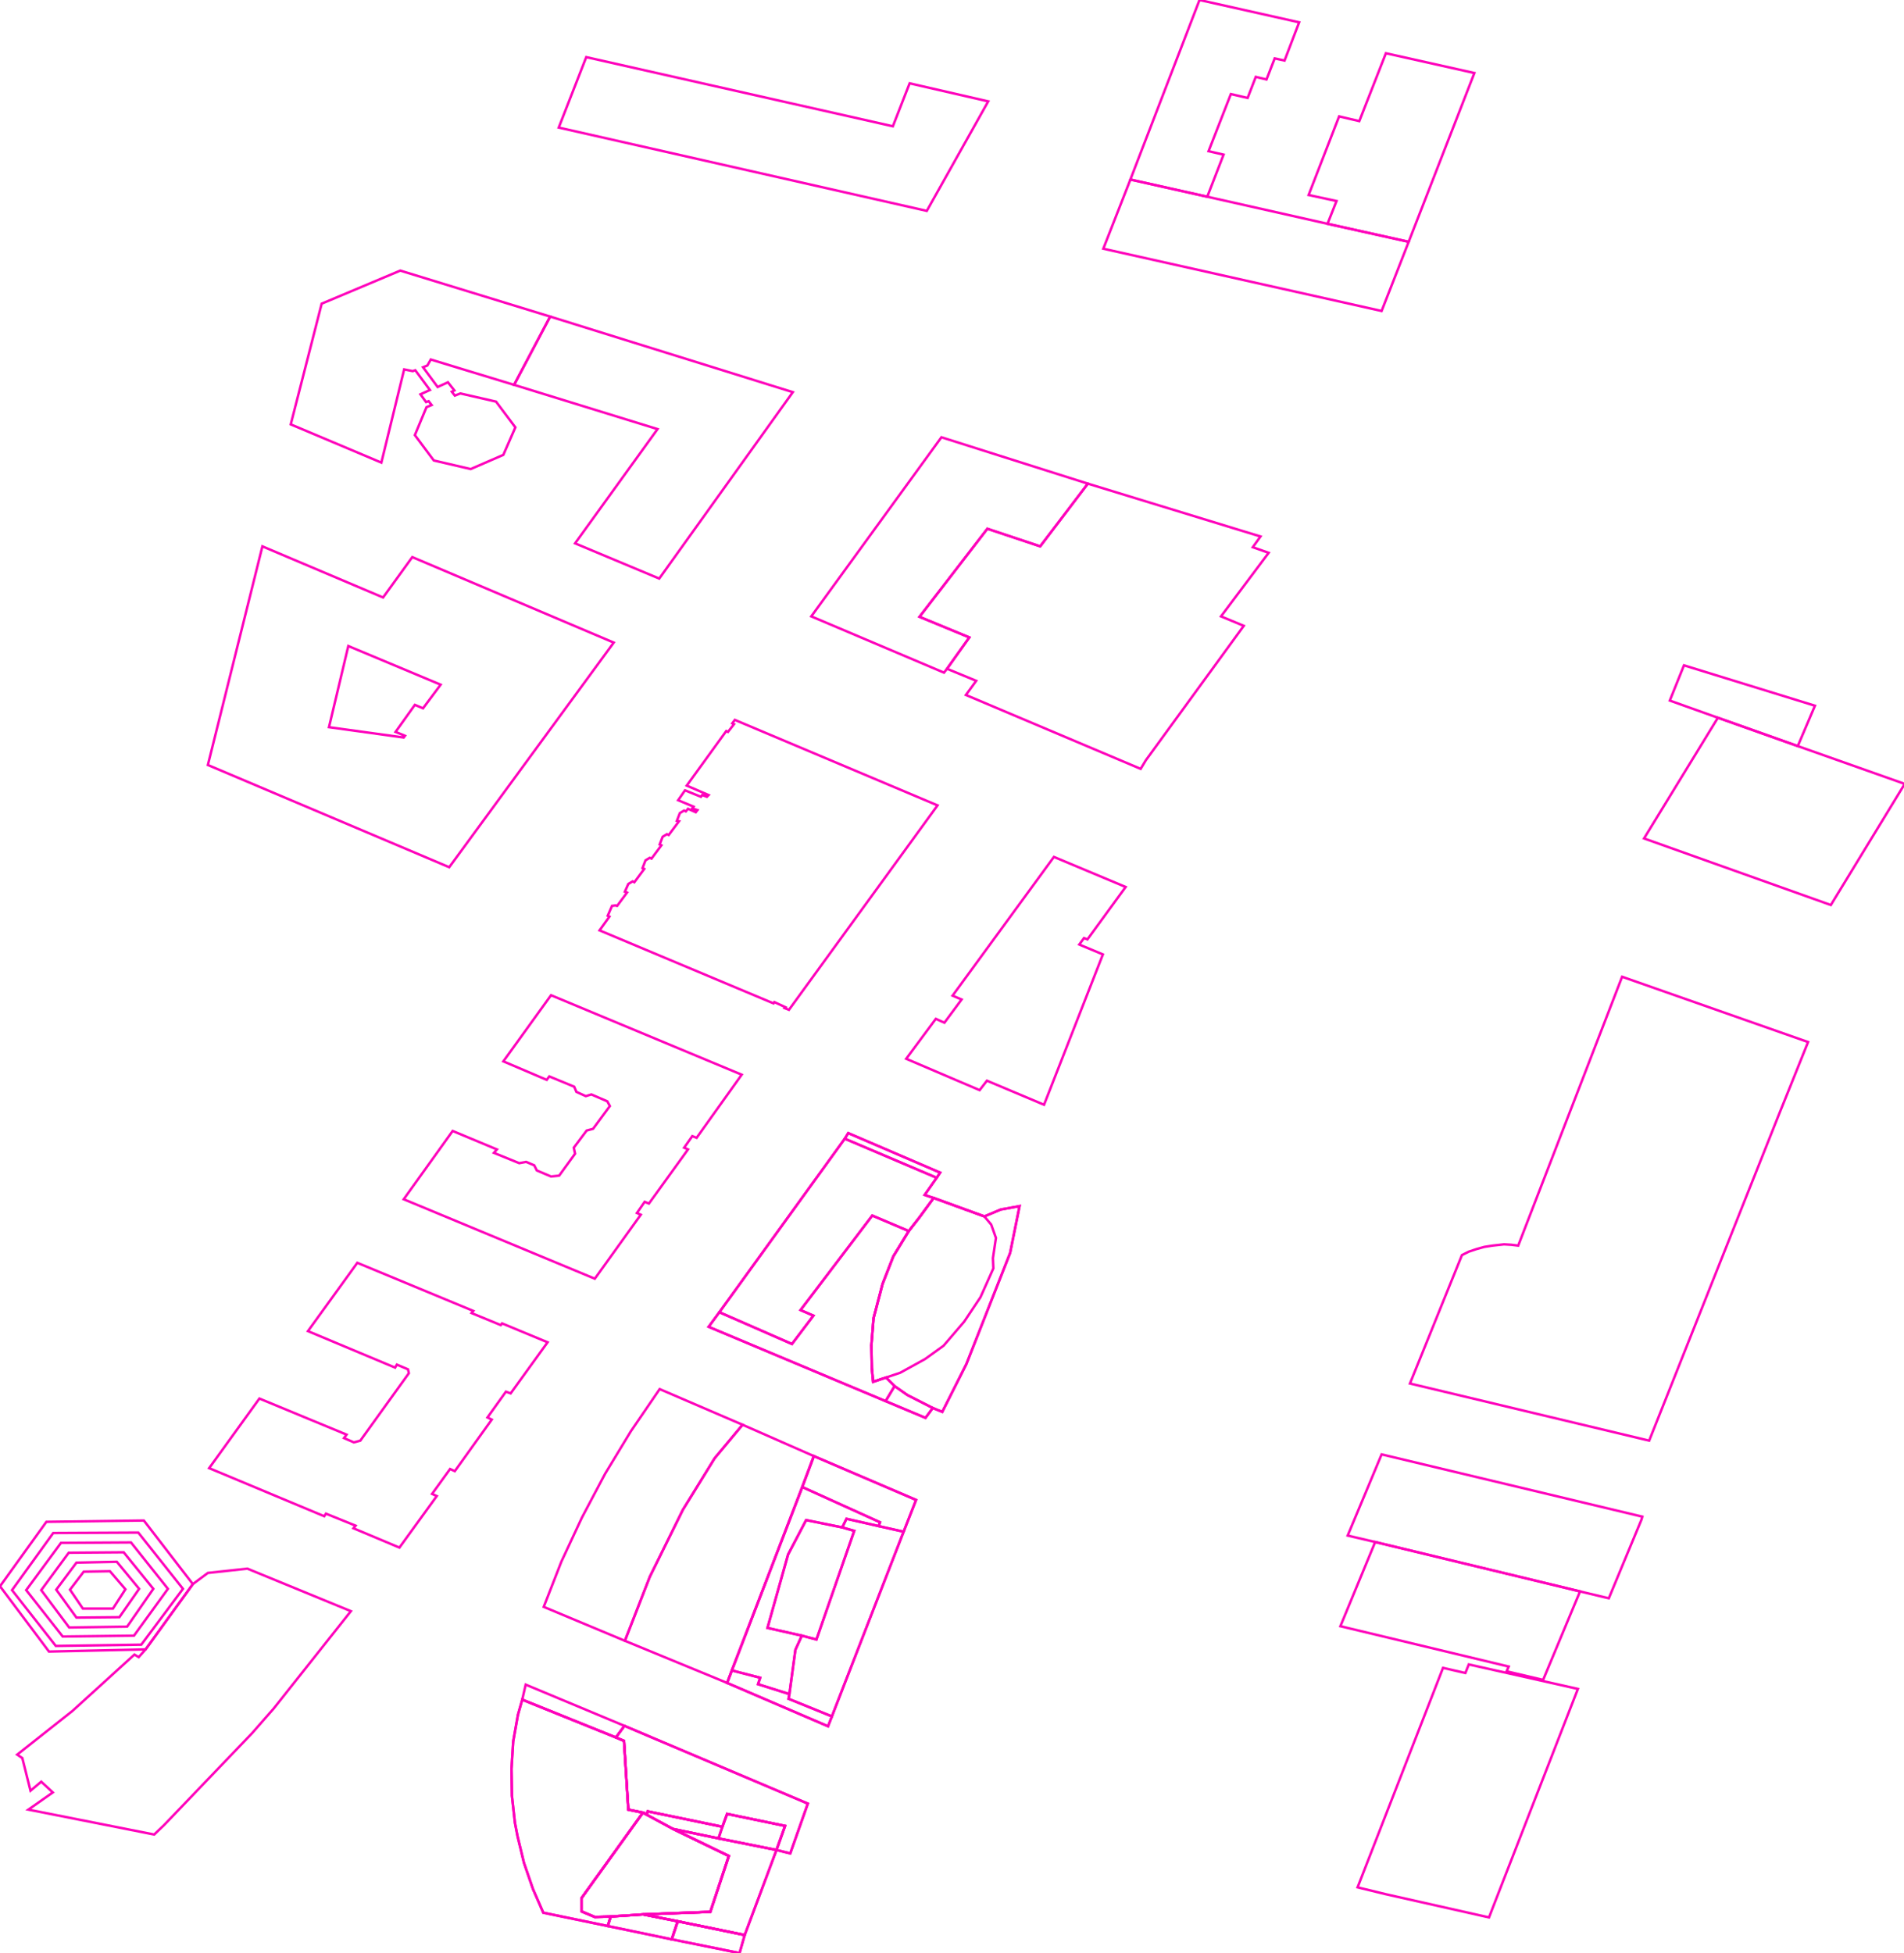 <?xml version="1.0" encoding="iso-8859-1" standalone="no"?>
<!DOCTYPE svg PUBLIC "-//W3C//DTD SVG 1.0//EN" "http://www.w3.org/TR/2001/REC-SVG-20010904/DTD/svg10.dtd">
<svg xmlns="http://www.w3.org/2000/svg" width="780" height="800">
<path style="fill:rgb(255, 0, 0);fill-opacity:0;fill-rule:evenodd;stroke:rgb(255, 0, 187);stroke-width:1;" d="M 577.612, 566.703 L 598.9, 514.097 L 601.715, 512.69 L 604.882, 511.634 L 608.049, 510.754 L 611.392, 510.227 L 616.143, 509.699 L 619.133, 509.875 L 621.949, 510.227 L 664.526, 400.088 L 740.708, 426.831 L 729.096, 455.685 L 708.511, 507.411 L 675.61, 590.103 L 577.612, 566.703 z "/>
<path style="fill:rgb(0, 255, 0);fill-opacity:0;fill-rule:evenodd;stroke:rgb(255, 0, 187);stroke-width:1;" d="M 85.155, 313.349 L 107.499, 223.796 L 156.939, 244.733 L 168.903, 228.194 L 251.419, 263.207 L 184.033, 355.223 L 85.155, 313.349 z M 134.77, 297.867 L 165.384, 302.089 L 165.912, 301.386 L 162.041, 299.802 L 169.958, 288.718 L 173.301, 290.125 L 180.515, 280.449 L 142.687, 264.614 L 134.77, 297.867 z "/>
<path style="fill:rgb(0, 0, 255);fill-opacity:0;fill-rule:evenodd;stroke:rgb(255, 0, 187);stroke-width:1;" d="M 376.688, 252.65 L 404.486, 216.582 L 426.127, 223.796 L 445.656, 198.109 L 516.384, 219.749 L 513.218, 224.148 L 519.727, 226.435 L 500.198, 252.474 L 509.523, 256.345 L 469.408, 311.414 L 467.297, 314.933 L 395.689, 284.671 L 399.912, 278.865 L 387.948, 273.939 L 397.097, 261.095 L 376.688, 252.65 z "/>
<path style="fill:rgb(255, 255, 0);fill-opacity:0;fill-rule:evenodd;stroke:rgb(255, 0, 187);stroke-width:1;" d="M 245.612, 381.086 L 249.659, 375.456 L 248.955, 375.104 L 250.715, 371.058 L 252.122, 370.882 L 252.826, 371.058 L 256.873, 365.604 L 255.993, 365.252 L 257.4, 362.085 L 259.16, 361.029 L 259.864, 361.381 L 263.91, 355.927 L 263.207, 355.575 L 264.438, 352.408 L 266.197, 351.353 L 266.901, 351.704 L 270.948, 346.25 L 270.244, 345.898 L 271.476, 342.731 L 273.235, 341.676 L 273.939, 342.028 L 278.161, 336.398 L 277.282, 336.222 L 278.513, 333.055 L 280.273, 331.999 L 280.976, 332.351 L 281.856, 331.295 L 285.023, 332.703 L 285.727, 331.823 L 283.616, 331.119 L 284.143, 330.416 L 277.81, 327.777 L 280.625, 323.73 L 287.134, 326.369 L 287.662, 325.665 L 289.598, 326.369 L 290.301, 325.665 L 281.328, 321.795 L 297.515, 299.45 L 298.219, 299.802 L 300.682, 296.635 L 299.978, 296.283 L 301.034, 294.876 L 384.077, 329.888 L 323.202, 413.635 L 321.443, 412.932 L 321.795, 412.58 L 317.22, 410.468 L 316.868, 410.996 L 245.612, 381.086 z "/>
<path style="fill:rgb(255, 0, 0);fill-opacity:0;fill-rule:evenodd;stroke:rgb(255, 0, 187);stroke-width:1;" d="M 290.301, 543.479 L 294.7, 537.497 L 346.074, 466.417 L 347.482, 464.13 L 385.133, 480.317 L 383.726, 482.428 L 378.799, 489.466 L 382.494, 490.697 L 403.255, 498.263 L 409.941, 495.448 L 417.682, 494.04 L 413.811, 513.218 L 403.079, 540.488 L 395.865, 558.786 L 386.013, 578.315 L 382.142, 576.732 L 379.151, 580.779 L 362.789, 573.917 L 290.301, 543.479 z "/>
<path style="fill:rgb(0, 255, 0);fill-opacity:0;fill-rule:evenodd;stroke:rgb(255, 0, 187);stroke-width:1;" d="M 7.038, 718.716 L 29.734, 700.77 L 55.069, 677.722 L 56.829, 678.777 L 59.644, 675.61 L 78.997, 648.867 L 85.155, 644.293 L 101.342, 642.534 L 143.743, 659.952 L 112.074, 699.89 L 103.277, 709.919 L 67.209, 747.57 L 63.163, 751.441 L 11.612, 741.236 L 21.641, 734.198 L 16.89, 729.8 L 12.492, 733.495 L 9.149, 720.123 L 7.038, 718.716 z "/>
<path style="fill:rgb(0, 0, 255);fill-opacity:0;fill-rule:evenodd;stroke:rgb(255, 0, 187);stroke-width:1;" d="M 85.683, 601.364 L 106.268, 572.861 L 141.984, 587.64 L 140.928, 589.048 L 144.975, 590.807 L 147.614, 590.103 L 167.495, 562.481 L 167.143, 560.897 L 162.569, 558.962 L 161.865, 560.194 L 126.149, 545.239 L 146.382, 517.264 L 193.886, 536.969 L 193.182, 537.849 L 203.035, 541.896 L 205.146, 542.775 L 205.674, 542.072 L 224.324, 549.813 L 209.193, 570.75 L 207.258, 570.046 L 199.692, 580.603 L 201.452, 581.482 L 186.321, 602.595 L 184.385, 601.715 L 176.996, 611.92 L 178.931, 612.8 L 163.624, 633.912 L 144.799, 625.995 L 145.678, 624.94 L 133.539, 620.013 L 132.835, 621.069 L 85.683, 601.364 z "/>
<path style="fill:rgb(255, 255, 0);fill-opacity:0;fill-rule:evenodd;stroke:rgb(255, 0, 187);stroke-width:1;" d="M 165.384, 491.225 L 185.441, 463.25 L 203.563, 470.816 L 202.331, 472.223 L 212.712, 476.446 L 215.527, 475.918 L 218.87, 477.326 L 219.925, 479.437 L 225.731, 481.9 L 229.074, 481.548 L 235.584, 472.575 L 235.056, 470.112 L 240.334, 463.075 L 242.973, 462.371 L 249.835, 453.046 L 248.779, 451.111 L 242.27, 448.296 L 239.982, 448.999 L 236.112, 447.24 L 235.232, 445.129 L 225.027, 440.906 L 223.972, 442.314 L 206.202, 434.748 L 225.731, 407.653 L 303.849, 440.202 L 285.375, 466.066 L 283.616, 465.362 L 280.273, 470.112 L 281.856, 470.816 L 265.846, 492.984 L 264.086, 492.281 L 260.919, 496.855 L 262.503, 497.559 L 243.677, 523.774 L 165.384, 491.225 z "/>
<path style="fill:rgb(255, 0, 0);fill-opacity:0;fill-rule:evenodd;stroke:rgb(255, 0, 187);stroke-width:1;" d="M 556.147, 773.081 L 591.159, 683.176 L 600.308, 685.287 L 601.715, 681.768 L 646.404, 691.797 L 609.985, 785.397 L 567.759, 775.896 L 556.147, 773.081 z "/>
<path style="fill:rgb(0, 255, 0);fill-opacity:0;fill-rule:evenodd;stroke:rgb(255, 0, 187);stroke-width:1;" d="M 210.6, 157.642 L 225.379, 129.668 L 324.786, 160.633 L 270.068, 236.991 L 235.584, 222.564 L 269.364, 175.764 L 210.6, 157.642 z "/>
<path style="fill:rgb(0, 0, 255);fill-opacity:0;fill-rule:evenodd;stroke:rgb(255, 0, 187);stroke-width:1;" d="M 119.112, 173.829 L 131.779, 124.39 L 163.976, 110.842 L 225.379, 129.668 L 210.6, 157.642 L 176.468, 147.262 L 175.06, 149.725 L 173.301, 150.429 L 179.283, 158.522 L 183.506, 156.587 L 186.145, 159.93 L 185.089, 160.457 L 186.321, 162.041 L 188.608, 161.161 L 203.211, 164.504 L 211.128, 175.06 L 206.202, 186.321 L 192.83, 192.127 L 177.7, 188.608 L 169.958, 178.227 L 174.709, 166.791 L 176.82, 165.912 L 175.588, 164.328 L 174.533, 164.68 L 172.245, 161.513 L 176.116, 159.754 L 170.134, 151.66 L 169.079, 152.012 L 165.56, 151.309 L 156.235, 189.488 L 119.112, 173.829 z "/>
<path style="fill:rgb(255, 255, 0);fill-opacity:0;fill-rule:evenodd;stroke:rgb(255, 0, 187);stroke-width:1;" d="M 673.499, 343.435 L 703.761, 293.996 L 736.486, 305.608 L 780.295, 321.091 L 750.033, 370.706 L 673.499, 343.435 z "/>
<path style="fill:rgb(255, 0, 0);fill-opacity:0;fill-rule:evenodd;stroke:rgb(255, 0, 187);stroke-width:1;" d="M 297.867, 689.334 L 299.802, 684.231 L 328.656, 609.105 L 333.407, 596.437 L 375.28, 614.383 L 370.178, 627.403 L 340.796, 703.057 L 339.213, 707.104 L 297.867, 689.334 z "/>
<path style="fill:rgb(0, 255, 0);fill-opacity:0;fill-rule:evenodd;stroke:rgb(255, 0, 187);stroke-width:1;" d="M 332.351, 252.474 L 385.661, 179.107 L 445.656, 198.109 L 426.127, 223.796 L 404.486, 216.582 L 376.688, 252.65 L 397.097, 261.095 L 387.948, 273.939 L 386.717, 275.522 L 332.351, 252.474 z "/>
<path style="fill:rgb(0, 0, 255);fill-opacity:0;fill-rule:evenodd;stroke:rgb(255, 0, 187);stroke-width:1;" d="M 371.234, 433.693 L 383.374, 417.33 L 386.892, 418.914 L 393.93, 409.413 L 390.235, 407.829 L 431.757, 351.001 L 461.139, 363.316 L 445.481, 384.781 L 444.073, 384.253 L 442.138, 386.892 L 451.814, 390.939 L 427.711, 452.518 L 404.311, 442.665 L 401.32, 446.536 L 371.234, 433.693 z "/>
<path style="fill:rgb(255, 255, 0);fill-opacity:0;fill-rule:evenodd;stroke:rgb(255, 0, 187);stroke-width:1;" d="M 255.993, 672.091 L 266.197, 645.876 L 279.745, 618.43 L 292.764, 597.317 L 304.201, 583.594 L 333.407, 596.437 L 328.656, 609.105 L 299.802, 684.231 L 297.867, 689.334 L 255.993, 672.091 z "/>
<path style="fill:rgb(255, 0, 0);fill-opacity:0;fill-rule:evenodd;stroke:rgb(255, 0, 187);stroke-width:1;" d="M 552.1, 628.986 L 566, 595.733 L 672.795, 621.245 L 672.443, 622.476 L 659.072, 654.673 L 647.284, 651.858 L 563.36, 631.625 L 552.1, 628.986 z "/>
<path style="fill:rgb(0, 255, 0);fill-opacity:0;fill-rule:evenodd;stroke:rgb(255, 0, 187);stroke-width:1;" d="M 222.74, 658.192 L 229.954, 639.718 L 238.399, 621.597 L 247.9, 603.651 L 258.456, 586.233 L 270.244, 568.991 L 304.201, 583.594 L 292.764, 597.317 L 279.745, 618.43 L 266.197, 645.876 L 255.993, 672.091 L 222.74, 658.192 z "/>
<path style="fill:rgb(0, 0, 255);fill-opacity:0;fill-rule:evenodd;stroke:rgb(255, 0, 187);stroke-width:1;" d="M 451.99, 101.869 L 463.075, 73.543 L 494.568, 80.581 L 543.831, 91.665 L 577.084, 99.054 L 566, 127.381 L 451.99, 101.869 z "/>
<path style="fill:rgb(255, 255, 0);fill-opacity:0;fill-rule:evenodd;stroke:rgb(255, 0, 187);stroke-width:1;" d="M 356.983, 551.045 L 357.862, 539.96 L 361.557, 525.885 L 365.956, 514.625 L 372.289, 504.245 L 376.688, 498.614 L 382.494, 490.697 L 403.255, 498.263 L 409.941, 495.448 L 417.682, 494.04 L 413.811, 513.218 L 403.079, 540.488 L 395.865, 558.786 L 386.013, 578.315 L 382.142, 576.732 L 371.762, 571.454 L 366.483, 567.759 L 362.965, 564.24 L 357.686, 566 L 357.159, 560.369 L 356.983, 551.045 z "/>
<path style="fill:rgb(255, 0, 0);fill-opacity:0;fill-rule:evenodd;stroke:rgb(255, 0, 187);stroke-width:1;" d="M 549.109, 666.11 L 563.36, 631.625 L 647.284, 651.858 L 632.153, 688.102 L 617.198, 684.583 L 618.078, 682.648 L 549.109, 666.11 z "/>
<path style="fill:rgb(0, 255, 0);fill-opacity:0;fill-rule:evenodd;stroke:rgb(255, 0, 187);stroke-width:1;" d="M 209.545, 724.522 L 210.249, 713.261 L 212.184, 702.353 L 213.943, 696.195 L 252.298, 711.678 L 255.641, 713.086 L 257.4, 741.236 L 263.382, 742.468 L 238.223, 777.48 L 238.223, 782.934 L 243.677, 785.221 L 250.187, 785.045 L 248.955, 788.916 L 222.564, 783.462 L 218.342, 773.785 L 214.647, 763.053 L 212.008, 752.144 L 210.952, 746.69 L 209.721, 735.606 L 209.545, 724.522 z "/>
<path style="fill:rgb(0, 0, 255);fill-opacity:0;fill-rule:evenodd;stroke:rgb(255, 0, 187);stroke-width:1;" d="M 0, 649.747 L 19.002, 623.356 L 58.94, 622.828 L 78.997, 648.867 L 59.644, 675.61 L 20.057, 676.49 L 0, 649.747 z "/>
<path style="fill:rgb(255, 255, 0);fill-opacity:0;fill-rule:evenodd;stroke:rgb(255, 0, 187);stroke-width:1;" d="M 294.7, 537.497 L 346.074, 466.417 L 383.726, 482.428 L 378.799, 489.466 L 382.494, 490.697 L 376.688, 498.614 L 372.289, 504.245 L 357.335, 497.911 L 327.952, 536.618 L 333.231, 538.905 L 324.434, 550.517 L 294.7, 537.497 z "/>
<path style="fill:rgb(255, 0, 0);fill-opacity:0;fill-rule:evenodd;stroke:rgb(255, 0, 187);stroke-width:1;" d="M 4.926, 651.331 L 21.817, 627.931 L 56.653, 627.755 L 74.951, 650.803 L 57.884, 673.675 L 22.872, 674.203 L 4.926, 651.331 z "/>
<path style="fill:rgb(0, 255, 0);fill-opacity:0;fill-rule:evenodd;stroke:rgb(255, 0, 187);stroke-width:1;" d="M 356.983, 551.045 L 357.862, 539.96 L 361.557, 525.885 L 365.956, 514.625 L 372.289, 504.245 L 376.688, 498.614 L 382.494, 490.697 L 403.255, 498.263 L 406.07, 501.605 L 408.005, 507.06 L 406.774, 515.329 L 406.95, 519.551 L 401.671, 531.339 L 394.986, 541.368 L 386.541, 551.221 L 378.975, 556.675 L 368.771, 562.305 L 362.965, 564.24 L 357.686, 566 L 357.159, 560.369 L 356.983, 551.045 z "/>
<path style="fill:rgb(0, 0, 255);fill-opacity:0;fill-rule:evenodd;stroke:rgb(255, 0, 187);stroke-width:1;" d="M 290.301, 543.479 L 294.7, 537.497 L 324.434, 550.517 L 333.231, 538.905 L 327.952, 536.618 L 357.335, 497.911 L 372.289, 504.245 L 365.956, 514.625 L 361.557, 525.885 L 357.862, 539.96 L 356.983, 551.045 L 357.159, 560.369 L 357.686, 566 L 362.965, 564.24 L 366.483, 567.759 L 362.789, 573.917 L 290.301, 543.479 z "/>
<path style="fill:rgb(255, 255, 0);fill-opacity:0;fill-rule:evenodd;stroke:rgb(255, 0, 187);stroke-width:1;" d="M 252.298, 711.678 L 255.817, 706.928 L 330.943, 738.773 L 323.73, 759.182 L 318.1, 757.774 L 321.619, 747.922 L 297.867, 742.995 L 295.931, 748.274 L 265.318, 741.94 L 264.966, 743.347 L 263.382, 742.468 L 257.4, 741.236 L 255.641, 713.086 L 252.298, 711.678 z "/>
<path style="fill:rgb(255, 0, 0);fill-opacity:0;fill-rule:evenodd;stroke:rgb(255, 0, 187);stroke-width:1;" d="M 10.732, 651.331 L 24.983, 631.977 L 53.662, 631.801 L 68.793, 650.803 L 54.893, 669.98 L 25.687, 670.332 L 10.732, 651.331 z "/>
<path style="fill:rgb(0, 255, 0);fill-opacity:0;fill-rule:evenodd;stroke:rgb(255, 0, 187);stroke-width:1;" d="M 238.223, 777.48 L 263.382, 742.468 L 264.966, 743.347 L 275.698, 749.153 L 298.57, 760.238 L 291.005, 783.11 L 263.382, 784.165 L 250.187, 785.045 L 243.677, 785.221 L 238.223, 782.934 L 238.223, 777.48 z "/>
<path style="fill:rgb(0, 0, 255);fill-opacity:0;fill-rule:evenodd;stroke:rgb(255, 0, 187);stroke-width:1;" d="M 323.026, 695.843 L 323.378, 693.908 L 325.841, 675.786 L 328.48, 669.98 L 334.462, 671.564 L 349.945, 627.051 L 345.019, 625.643 L 346.778, 622.124 L 359.974, 625.115 L 370.178, 627.403 L 340.796, 703.057 L 323.026, 695.843 z "/>
<path style="fill:rgb(255, 255, 0);fill-opacity:0;fill-rule:evenodd;stroke:rgb(255, 0, 187);stroke-width:1;" d="M 16.89, 651.331 L 28.15, 636.024 L 50.671, 635.848 L 62.811, 650.803 L 52.078, 666.285 L 28.326, 666.637 L 16.89, 651.331 z "/>
<path style="fill:rgb(255, 0, 0);fill-opacity:0;fill-rule:evenodd;stroke:rgb(255, 0, 187);stroke-width:1;" d="M 299.802, 684.231 L 328.656, 609.105 L 360.501, 623.532 L 359.974, 625.115 L 346.778, 622.124 L 345.019, 625.643 L 330.24, 622.652 L 322.85, 636.728 L 314.405, 666.813 L 328.48, 669.98 L 325.841, 675.786 L 323.378, 693.908 L 310.534, 689.861 L 311.414, 687.222 L 299.802, 684.231 z "/>
<path style="fill:rgb(0, 255, 0);fill-opacity:0;fill-rule:evenodd;stroke:rgb(255, 0, 187);stroke-width:1;" d="M 314.405, 666.813 L 322.85, 636.728 L 330.24, 622.652 L 345.019, 625.643 L 349.945, 627.051 L 334.462, 671.564 L 328.48, 669.98 L 314.405, 666.813 z "/>
<path style="fill:rgb(0, 0, 255);fill-opacity:0;fill-rule:evenodd;stroke:rgb(255, 0, 187);stroke-width:1;" d="M 684.055, 286.958 L 689.861, 272.531 L 743.523, 289.07 L 736.486, 305.608 L 703.761, 293.996 L 684.055, 286.958 z "/>
<path style="fill:rgb(255, 255, 0);fill-opacity:0;fill-rule:evenodd;stroke:rgb(255, 0, 187);stroke-width:1;" d="M 263.382, 784.165 L 291.005, 783.11 L 298.57, 760.238 L 275.698, 749.153 L 294.348, 753.024 L 318.1, 757.774 L 305.08, 792.611 L 277.634, 786.98 L 263.382, 784.165 z "/>
<path style="fill:rgb(255, 0, 0);fill-opacity:0;fill-rule:evenodd;stroke:rgb(255, 0, 187);stroke-width:1;" d="M 328.656, 609.105 L 333.407, 596.437 L 375.28, 614.383 L 370.178, 627.403 L 359.974, 625.115 L 360.501, 623.532 L 328.656, 609.105 z "/>
<path style="fill:rgb(0, 255, 0);fill-opacity:0;fill-rule:evenodd;stroke:rgb(255, 0, 187);stroke-width:1;" d="M 23.048, 651.155 L 31.317, 640.07 L 47.856, 639.718 L 57.005, 650.803 L 48.911, 662.415 L 31.317, 662.591 L 23.048, 651.155 z "/>
<path style="fill:rgb(0, 0, 255);fill-opacity:0;fill-rule:evenodd;stroke:rgb(255, 0, 187);stroke-width:1;" d="M 28.678, 651.155 L 34.308, 643.765 L 45.041, 643.589 L 51.374, 650.979 L 46.272, 658.896 L 33.956, 658.896 L 28.678, 651.155 z "/>
<path style="fill:rgb(255, 255, 0);fill-opacity:0;fill-rule:evenodd;stroke:rgb(255, 0, 187);stroke-width:1;" d="M 213.943, 696.195 L 215.351, 690.037 L 255.817, 706.928 L 252.298, 711.678 L 213.943, 696.195 z "/>
<path style="fill:rgb(255, 0, 0);fill-opacity:0;fill-rule:evenodd;stroke:rgb(255, 0, 187);stroke-width:1;" d="M 294.348, 753.024 L 295.931, 748.274 L 297.867, 742.995 L 321.619, 747.922 L 318.1, 757.774 L 294.348, 753.024 z "/>
<path style="fill:rgb(0, 255, 0);fill-opacity:0;fill-rule:evenodd;stroke:rgb(255, 0, 187);stroke-width:1;" d="M 297.867, 689.334 L 299.802, 684.231 L 311.414, 687.222 L 310.534, 689.861 L 323.378, 693.908 L 323.026, 695.843 L 340.796, 703.057 L 339.213, 707.104 L 297.867, 689.334 z "/>
<path style="fill:rgb(0, 0, 255);fill-opacity:0;fill-rule:evenodd;stroke:rgb(255, 0, 187);stroke-width:1;" d="M 264.966, 743.347 L 265.318, 741.94 L 295.931, 748.274 L 294.348, 753.024 L 275.698, 749.153 L 264.966, 743.347 z "/>
<path style="fill:rgb(255, 255, 0);fill-opacity:0;fill-rule:evenodd;stroke:rgb(255, 0, 187);stroke-width:1;" d="M 346.074, 466.417 L 347.482, 464.13 L 385.133, 480.317 L 383.726, 482.428 L 346.074, 466.417 z "/>
<path style="fill:rgb(255, 0, 0);fill-opacity:0;fill-rule:evenodd;stroke:rgb(255, 0, 187);stroke-width:1;" d="M 362.789, 573.917 L 366.483, 567.759 L 371.762, 571.454 L 382.142, 576.732 L 379.151, 580.779 L 362.789, 573.917 z "/>
<path style="fill:rgb(0, 255, 0);fill-opacity:0;fill-rule:evenodd;stroke:rgb(255, 0, 187);stroke-width:1;" d="M 228.898, 52.254 L 240.158, 23.4 L 365.78, 51.726 L 372.641, 34.132 L 404.838, 41.522 L 379.679, 86.387 L 228.898, 52.254 z "/>
<path style="fill:rgb(0, 0, 255);fill-opacity:0;fill-rule:evenodd;stroke:rgb(255, 0, 187);stroke-width:1;" d="M 536.09, 79.877 L 548.581, 47.68 L 556.851, 49.615 L 567.759, 21.817 L 604.003, 29.91 L 577.084, 99.054 L 543.831, 91.665 L 547.526, 82.34 L 536.09, 79.877 z "/>
<path style="fill:rgb(255, 255, 0);fill-opacity:0;fill-rule:evenodd;stroke:rgb(255, 0, 187);stroke-width:1;" d="M 463.075, 73.543 L 491.401, 0 L 532.219, 9.149 L 526.237, 24.808 L 522.19, 23.928 L 518.848, 32.549 L 514.449, 31.493 L 511.106, 40.114 L 504.245, 38.531 L 495.096, 61.931 L 501.254, 63.339 L 494.568, 80.581 L 463.075, 73.543 z "/>
<path style="fill:rgb(255, 0, 0);fill-opacity:0;fill-rule:evenodd;stroke:rgb(255, 0, 187);stroke-width:1;" d="M 209.545, 724.522 L 210.249, 713.261 L 212.184, 702.353 L 213.943, 696.195 L 252.298, 711.678 L 255.641, 713.086 L 257.4, 741.236 L 263.382, 742.468 L 238.223, 777.48 L 238.223, 782.934 L 243.677, 785.221 L 250.187, 785.045 L 248.955, 788.916 L 222.564, 783.462 L 218.342, 773.785 L 214.647, 763.053 L 212.008, 752.144 L 210.952, 746.69 L 209.721, 735.606 L 209.545, 724.522 z "/>
<path style="fill:rgb(0, 255, 0);fill-opacity:0;fill-rule:evenodd;stroke:rgb(255, 0, 187);stroke-width:1;" d="M 252.298, 711.678 L 255.817, 706.928 L 330.943, 738.773 L 323.73, 759.182 L 318.1, 757.774 L 321.619, 747.922 L 297.867, 742.995 L 295.931, 748.274 L 265.318, 741.94 L 264.966, 743.347 L 263.382, 742.468 L 257.4, 741.236 L 255.641, 713.086 L 252.298, 711.678 z "/>
<path style="fill:rgb(0, 0, 255);fill-opacity:0;fill-rule:evenodd;stroke:rgb(255, 0, 187);stroke-width:1;" d="M 238.223, 777.48 L 263.382, 742.468 L 264.966, 743.347 L 275.698, 749.153 L 298.57, 760.238 L 291.005, 783.11 L 263.382, 784.165 L 250.187, 785.045 L 243.677, 785.221 L 238.223, 782.934 L 238.223, 777.48 z "/>
<path style="fill:rgb(255, 255, 0);fill-opacity:0;fill-rule:evenodd;stroke:rgb(255, 0, 187);stroke-width:1;" d="M 263.382, 784.165 L 291.005, 783.11 L 298.57, 760.238 L 275.698, 749.153 L 294.348, 753.024 L 318.1, 757.774 L 305.08, 792.611 L 277.634, 786.98 L 263.382, 784.165 z "/>
<path style="fill:rgb(255, 0, 0);fill-opacity:0;fill-rule:evenodd;stroke:rgb(255, 0, 187);stroke-width:1;" d="M 275.17, 794.37 L 277.634, 786.98 L 305.08, 792.611 L 302.969, 800 L 275.17, 794.37 z "/>
<path style="fill:rgb(0, 255, 0);fill-opacity:0;fill-rule:evenodd;stroke:rgb(255, 0, 187);stroke-width:1;" d="M 275.17, 794.37 L 277.634, 786.98 L 305.08, 792.611 L 302.969, 800 L 275.17, 794.37 z "/>
<path style="fill:rgb(0, 0, 255);fill-opacity:0;fill-rule:evenodd;stroke:rgb(255, 0, 187);stroke-width:1;" d="M 248.955, 788.916 L 250.187, 785.045 L 263.382, 784.165 L 277.634, 786.98 L 275.17, 794.37 L 248.955, 788.916 z "/>
<path style="fill:rgb(255, 255, 0);fill-opacity:0;fill-rule:evenodd;stroke:rgb(255, 0, 187);stroke-width:1;" d="M 248.955, 788.916 L 250.187, 785.045 L 263.382, 784.165 L 277.634, 786.98 L 275.17, 794.37 L 248.955, 788.916 z "/>
</svg>